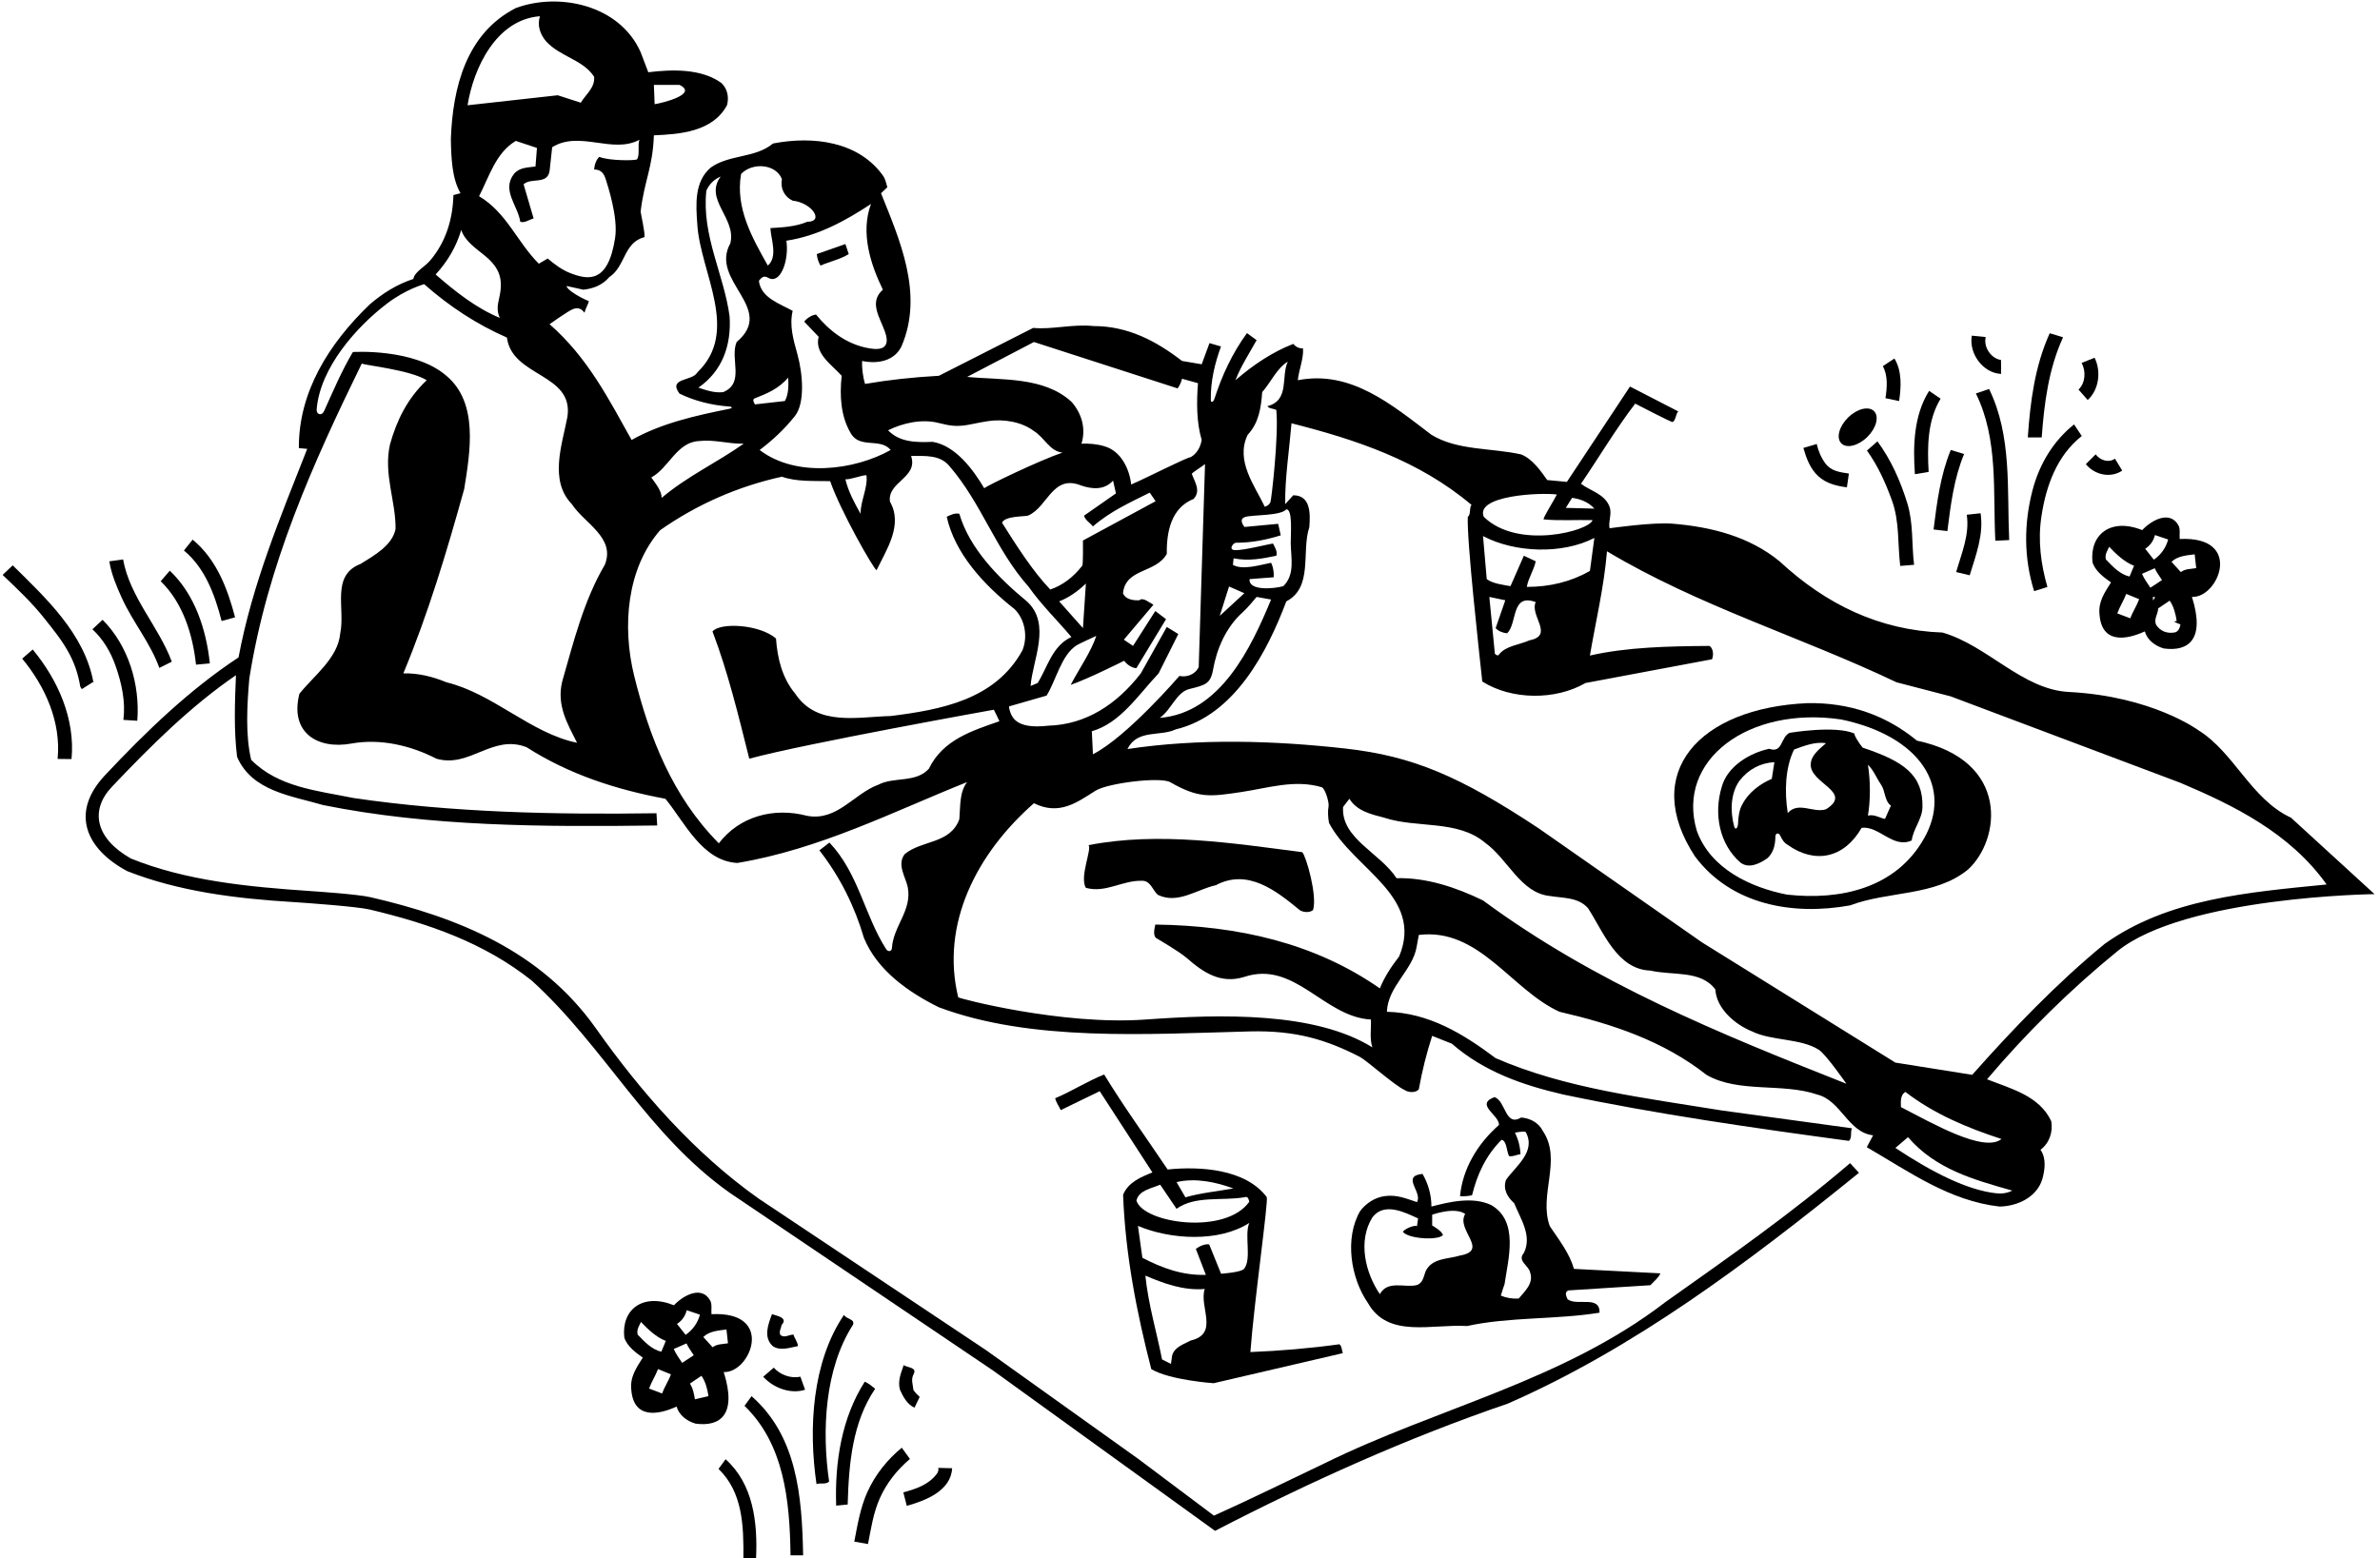<?xml version="1.0" encoding="UTF-8"?>
<svg xmlns="http://www.w3.org/2000/svg" xmlns:xlink="http://www.w3.org/1999/xlink" width="513pt" height="336pt" viewBox="0 0 513 336" version="1.1">
<g id="surface1">
<path style=" stroke:none;fill-rule:nonzero;fill:rgb(0%,0%,0%);fill-opacity:1;" d="M 34.344 144.004 L 37.031 142.66 C 34.176 135.023 28.031 128.828 26.531 120.617 L 23.562 121.023 C 24.012 123.773 25.082 126.336 26.238 128.879 C 28.625 134.148 32.406 138.586 34.344 144.004 "/>
<path style=" stroke:none;fill-rule:nonzero;fill:rgb(0%,0%,0%);fill-opacity:1;" d="M 24.906 143.555 C 26.23 147.316 27.094 151.254 26.594 155.211 L 29.594 155.398 C 30.207 147.609 27.699 139.234 22.113 133.629 L 19.918 135.672 C 22.238 137.828 23.855 140.555 24.906 143.555 "/>
<path style=" stroke:none;fill-rule:nonzero;fill:rgb(0%,0%,0%);fill-opacity:1;" d="M 4.781 142.004 C 9.762 148.016 13.199 155.691 12.418 163.629 L 15.418 163.66 C 16.23 154.992 12.488 146.598 7.051 140.035 L 4.781 142.004 "/>
<path style=" stroke:none;fill-rule:nonzero;fill:rgb(0%,0%,0%);fill-opacity:1;" d="M 2.738 121.891 L 0.562 123.953 C 3.676 126.93 6.738 129.773 9.52 133.273 C 11.426 135.68 13.23 137.859 14.707 140.523 C 16.02 142.867 16.832 145.254 17.281 147.93 C 17.324 148.16 17.512 148.359 17.637 148.578 L 20.117 147.004 C 18.172 136.637 9.945 128.988 2.738 121.891 "/>
<path style=" stroke:none;fill-rule:nonzero;fill:rgb(0%,0%,0%);fill-opacity:1;" d="M 20.168 146.973 L 20.117 147.004 C 20.141 147.129 20.176 147.254 20.199 147.379 C 20.188 147.242 20.176 147.109 20.168 146.973 "/>
<path style=" stroke:none;fill-rule:nonzero;fill:rgb(0%,0%,0%);fill-opacity:1;" d="M 186.395 297.902 C 181.438 305.66 179.914 315.18 180.234 324.621 L 182.715 324.383 C 182.957 315.504 183.758 306.621 188.637 299.422 C 187.914 298.859 187.195 298.223 186.395 297.902 "/>
<path style=" stroke:none;fill-rule:nonzero;fill:rgb(0%,0%,0%);fill-opacity:1;" d="M 194.375 312.129 C 191.25 314.707 188.664 317.918 186.977 321.652 C 185.43 325.082 184.836 328.746 184.141 332.379 L 187.094 332.902 C 187.75 329.551 188.242 326.168 189.656 323.004 C 191.133 319.699 193.398 316.871 196.133 314.559 L 194.375 312.129 "/>
<path style=" stroke:none;fill-rule:nonzero;fill:rgb(0%,0%,0%);fill-opacity:1;" d="M 201.953 317.73 C 200.18 320.129 197.398 321.035 194.711 321.762 L 195.453 324.668 C 199.5 323.543 204.977 321.434 205.227 316.559 L 202.227 316.48 C 202.352 316.918 202.211 317.379 201.953 317.73 "/>
<path style=" stroke:none;fill-rule:nonzero;fill:rgb(0%,0%,0%);fill-opacity:1;" d="M 183.836 285.66 C 184.395 284.383 182.477 284.461 181.914 283.504 C 175.035 293.66 174.234 307.98 175.996 319.98 C 176.797 319.66 177.996 320.141 178.715 319.422 C 177.113 308.539 177.758 295.102 183.836 285.66 "/>
<path style=" stroke:none;fill-rule:nonzero;fill:rgb(0%,0%,0%);fill-opacity:1;" d="M 194.797 294.301 C 194.234 295.98 193.438 297.742 193.996 299.66 C 194.637 301.102 195.516 302.781 197.113 303.504 L 198.234 301.18 C 197.758 300.703 197.195 300.223 196.875 299.66 C 196.797 298.539 196.316 297.504 196.875 296.383 C 197.836 294.703 195.516 294.941 194.797 294.301 "/>
<path style=" stroke:none;fill-rule:nonzero;fill:rgb(0%,0%,0%);fill-opacity:1;" d="M 161.996 301.023 L 160.477 303.102 C 168.957 311.344 170.234 323.262 170.395 335.344 L 173.113 335.344 C 172.875 322.461 171.758 309.582 161.996 301.023 "/>
<path style=" stroke:none;fill-rule:nonzero;fill:rgb(0%,0%,0%);fill-opacity:1;" d="M 166.395 283.344 C 165.598 285.504 164.477 288.301 166.555 290.223 C 168.156 291.344 170.316 290.539 171.996 290.223 C 171.914 289.262 171.273 288.621 171.035 287.742 C 170.074 287.742 168.957 288.621 168.156 287.742 C 167.914 286.941 168.395 286.301 168.477 285.66 C 169.996 284.062 167.273 283.66 166.395 283.344 "/>
<path style=" stroke:none;fill-rule:nonzero;fill:rgb(0%,0%,0%);fill-opacity:1;" d="M 156.395 314.621 L 154.875 316.703 C 160.074 321.742 160.316 328.863 160.234 336.141 L 162.957 336.141 C 163.355 328.141 162.316 319.902 156.395 314.621 "/>
<path style=" stroke:none;fill-rule:nonzero;fill:rgb(0%,0%,0%);fill-opacity:1;" d="M 155.996 295.82 C 161.727 296.121 167.223 282.648 153.355 283.344 C 153.273 282.383 153.516 281.262 153.113 280.461 C 151.273 277.023 147.195 279.344 145.273 281.422 C 138.445 278.688 133.945 282.402 134.555 288.301 C 135.035 290.141 137.035 291.66 138.555 292.703 C 137.195 294.859 135.758 296.859 136.074 299.66 C 136.574 305.902 141.75 305.148 145.836 303.262 C 146.395 305.18 148.074 306.383 149.914 306.941 C 155.223 307.664 158.91 305.043 155.996 295.82 Z M 148.023 282.488 L 150.867 283.449 C 150.398 285.23 149.297 286.762 147.781 287.801 L 145.922 285.441 C 146.992 284.77 147.727 283.715 148.023 282.488 Z M 137.438 287.742 C 137.195 286.621 137.758 285.902 138.156 285.023 C 139.598 286.539 141.516 288.383 143.516 289.102 L 142.555 291.422 C 140.555 291.023 138.875 289.262 137.438 287.742 Z M 142.711 300.441 L 139.906 299.379 C 140.43 297.918 141.289 296.621 141.836 295.176 L 144.617 296.316 C 144.102 297.746 143.227 299.012 142.711 300.441 Z M 145.227 290.848 L 147.977 289.645 C 148.383 290.566 149.008 291.355 149.539 292.199 L 147.031 293.84 C 146.391 292.863 145.695 291.926 145.227 290.848 Z M 149.789 301.699 C 149.578 300.535 149.391 299.324 148.711 298.309 L 151.195 296.629 C 152.102 297.926 152.461 299.473 152.711 301.004 Z M 151.594 288.262 C 152.953 286.965 154.859 286.879 156.586 286.645 L 156.914 289.621 C 155.812 289.816 154.492 289.746 153.609 290.48 L 151.594 288.262 "/>
<path style=" stroke:none;fill-rule:nonzero;fill:rgb(0%,0%,0%);fill-opacity:1;" d="M 166.789 294.871 L 164.508 296.824 C 166.656 299.223 170.375 300.645 173.531 299.637 L 172.516 296.809 C 170.531 297.285 168.109 296.418 166.789 294.871 "/>
<path style=" stroke:none;fill-rule:nonzero;fill:rgb(0%,0%,0%);fill-opacity:1;" d="M 444.688 72.723 L 441.812 71.848 C 438.605 78.891 437.605 86.672 437.086 94.316 L 440.086 94.316 C 440.613 86.961 441.574 79.484 444.688 72.723 "/>
<path style=" stroke:none;fill-rule:nonzero;fill:rgb(0%,0%,0%);fill-opacity:1;" d="M 451.023 121.172 C 451.504 123.012 453.504 124.531 455.023 125.57 C 453.664 127.73 452.227 129.73 452.547 132.531 C 453.043 138.773 458.219 138.02 462.305 136.133 C 462.863 138.051 464.547 139.254 466.387 139.812 C 471.691 140.535 475.379 137.914 472.465 128.691 C 478.195 128.992 483.691 115.52 469.824 116.211 C 469.746 115.254 469.984 114.133 469.586 113.332 C 467.746 109.891 463.664 112.211 461.746 114.293 C 454.914 111.559 450.414 115.273 451.023 121.172 Z M 464.059 129.422 L 464.059 128.699 L 464.461 128.699 C 464.539 129.02 464.219 129.18 464.059 129.422 Z M 473.055 119.516 L 473.383 122.492 C 472.281 122.688 470.961 122.617 470.078 123.352 L 468.062 121.133 C 469.422 119.836 471.328 119.75 473.055 119.516 Z M 469.18 133.875 L 468.602 134.012 C 469.051 134.266 469.512 134.477 469.98 134.617 C 469.898 135.34 469.5 136.301 468.621 136.379 C 467.02 136.617 465.66 136.059 464.781 134.777 C 464.141 133.5 465.18 132.379 465.18 131.18 L 467.664 129.5 C 468.57 130.797 468.93 132.344 469.18 133.875 Z M 464.492 115.359 L 467.336 116.32 C 466.867 118.102 465.766 119.633 464.25 120.672 L 462.391 118.312 C 463.461 117.641 464.195 116.586 464.492 115.359 Z M 464.445 122.516 C 464.852 123.438 465.477 124.227 466.008 125.07 L 463.5 126.711 C 462.859 125.734 462.164 124.797 461.695 123.719 Z M 459.18 133.312 L 456.375 132.25 C 456.898 130.789 457.758 129.492 458.305 128.047 L 461.086 129.188 C 460.57 130.617 459.695 131.883 459.18 133.312 Z M 459.023 124.293 C 457.023 123.891 455.348 122.133 453.906 120.609 C 453.664 119.492 454.227 118.77 454.625 117.891 C 456.066 119.41 457.984 121.254 459.984 121.973 L 459.023 124.293 "/>
<path style=" stroke:none;fill-rule:nonzero;fill:rgb(0%,0%,0%);fill-opacity:1;" d="M 451.711 97.961 L 449.594 100.078 C 451.469 102.379 454.914 103.172 457.438 101.461 L 455.875 98.898 C 454.461 99.867 452.688 99.234 451.711 97.961 "/>
<path style=" stroke:none;fill-rule:nonzero;fill:rgb(0%,0%,0%);fill-opacity:1;" d="M 450 86.242 C 452.438 84.016 452.938 80.055 451.48 77.129 L 448.688 78.242 C 449.637 80.035 449.539 82.555 448.012 83.992 L 450 86.242 "/>
<path style=" stroke:none;fill-rule:nonzero;fill:rgb(0%,0%,0%);fill-opacity:1;" d="M 441.312 126.555 C 439.906 121.648 439.23 116.586 440.012 111.41 C 441.012 104.711 443.375 98.223 448.719 94.004 L 447.051 91.504 C 442.613 95.066 439.625 99.953 438.125 105.617 C 436.199 112.953 436.23 120.367 438.449 127.453 L 441.312 126.555 "/>
<path style=" stroke:none;fill-rule:nonzero;fill:rgb(0%,0%,0%);fill-opacity:1;" d="M 402.48 94.223 C 404.434 92.305 405.09 89.812 403.949 88.652 C 402.809 87.488 400.305 88.102 398.352 90.016 C 396.402 91.93 395.746 94.426 396.887 95.586 C 398.023 96.746 400.531 96.137 402.48 94.223 "/>
<path style=" stroke:none;fill-rule:nonzero;fill:rgb(0%,0%,0%);fill-opacity:1;" d="M 406.406 85.848 L 409.344 86.473 C 409.801 83.441 409.988 80.004 408.336 77.297 L 405.836 78.941 C 406.969 81.023 406.75 83.586 406.406 85.848 "/>
<path style=" stroke:none;fill-rule:nonzero;fill:rgb(0%,0%,0%);fill-opacity:1;" d="M 45.23 143.023 C 44.469 135.785 42.012 128.148 36.594 123.047 L 34.637 125.316 C 39.426 129.953 41.551 136.816 42.25 143.305 L 45.23 143.023 "/>
<path style=" stroke:none;fill-rule:nonzero;fill:rgb(0%,0%,0%);fill-opacity:1;" d="M 47.77 133.898 L 50.668 133.098 C 49.051 126.898 46.625 120.523 41.52 116.348 L 39.645 118.691 C 44.25 122.504 46.312 128.305 47.77 133.898 "/>
<path style=" stroke:none;fill-rule:nonzero;fill:rgb(0%,0%,0%);fill-opacity:1;" d="M 415.711 101.742 C 415.414 96.41 415.426 90.672 418.289 85.961 L 415.812 84.273 C 412.48 89.586 412.324 96.16 412.75 102.242 L 415.711 101.742 "/>
<path style=" stroke:none;fill-rule:nonzero;fill:rgb(0%,0%,0%);fill-opacity:1;" d="M 398.094 105.066 L 398.52 102.098 C 396.699 101.828 394.73 101.617 393.48 99.953 C 392.512 98.648 391.938 97.234 391.586 95.723 L 388.711 96.578 C 389.344 98.785 390.164 101.047 391.926 102.672 C 393.645 104.254 395.875 104.785 398.094 105.066 "/>
<path style=" stroke:none;fill-rule:nonzero;fill:rgb(0%,0%,0%);fill-opacity:1;" d="M 425.895 84.836 C 430.77 94.711 429.551 105.941 430.086 116.586 L 433.074 116.441 C 432.574 105.516 433.699 94.004 428.738 83.867 L 425.895 84.836 "/>
<path style=" stroke:none;fill-rule:nonzero;fill:rgb(0%,0%,0%);fill-opacity:1;" d="M 431.336 80.617 L 431.312 77.617 C 429.145 77.285 427.5 74.828 428.012 72.672 L 425.02 72.367 C 424.336 76.18 427.387 80.441 431.336 80.617 "/>
<path style=" stroke:none;fill-rule:nonzero;fill:rgb(0%,0%,0%);fill-opacity:1;" d="M 421.645 123.336 L 424.562 124.035 C 425.887 119.711 427.613 115.273 426.906 110.66 L 423.926 110.984 C 424.574 115.254 422.801 119.316 421.645 123.336 "/>
<path style=" stroke:none;fill-rule:nonzero;fill:rgb(0%,0%,0%);fill-opacity:1;" d="M 419.75 114.504 C 420.461 108.867 421.156 103.172 423.355 97.891 L 420.48 97.016 C 418.238 102.473 417.5 108.348 416.77 114.16 L 419.75 114.504 "/>
<path style=" stroke:none;fill-rule:nonzero;fill:rgb(0%,0%,0%);fill-opacity:1;" d="M 407.789 107.867 C 409.469 112.453 409.012 117.297 409.586 122.016 L 412.574 121.773 C 412.02 117.348 412.461 112.848 411.105 108.473 C 409.625 103.68 407.613 99.16 404.676 95.16 L 402.414 97.141 C 404.762 100.41 406.414 104.066 407.789 107.867 "/>
<path style=" stroke:none;fill-rule:nonzero;fill:rgb(0%,0%,0%);fill-opacity:1;" d="M 401.504 161.203 C 400.785 160.402 399.504 158.324 399.742 158.164 C 395.586 156.324 385.742 158.004 385.742 158.004 C 383.742 158.965 384.305 162.484 381.344 161.441 C 377.184 162.324 372.305 165.203 371.105 169.684 C 369.344 175.523 370.621 182.082 375.184 186.004 C 377.023 187.363 379.344 186.164 380.945 185.043 C 382.258 183.891 382.676 182.102 382.676 180.395 C 382.676 179.609 383.387 179.434 383.73 180.18 C 384.07 180.914 384.473 181.648 385.344 182.164 C 391.172 186.324 397.504 185.066 401.266 178.484 C 405.023 178.004 408.062 183.043 412.062 181.203 C 412.395 178.688 414.312 176.613 414.379 174.066 C 414.559 167.02 410.266 164.121 401.504 161.203 Z M 381.902 167.922 C 379.422 168.965 376.863 170.883 375.586 173.363 C 374.898 174.504 374.684 176.086 374.625 177.547 C 374.578 178.648 374.031 179 373.812 178.23 C 372.895 174.969 373.004 171.043 374.945 168.324 C 376.863 165.844 379.504 164.484 382.465 164.324 Z M 393.586 174.484 C 390.863 175.363 387.664 172.723 385.344 175.281 C 384.621 170.723 384.785 165.523 386.703 161.602 C 388.703 160.883 391.184 159.844 393.586 160.242 C 392.227 161.441 390.383 162.805 390.305 164.723 C 389.984 168.883 399.586 170.723 393.586 174.484 Z M 406.305 176.562 C 405.023 176.324 404.062 175.523 402.621 175.844 C 403.184 172.645 403.184 168.324 402.621 164.883 C 403.824 166.004 404.445 167.707 405.488 169.23 C 406.367 170.508 406.227 172.805 407.586 173.684 L 406.305 176.562 "/>
<path style=" stroke:none;fill-rule:nonzero;fill:rgb(0%,0%,0%);fill-opacity:1;" d="M 234.621 182.219 C 235.422 183.02 232.621 189.102 234.059 191.422 C 238.379 192.617 241.898 189.738 246.301 189.898 C 248.059 189.98 248.461 191.98 249.578 192.938 C 253.898 195.02 257.98 191.738 262.059 190.859 C 268.938 187.18 275.102 192.059 280.141 196.219 C 280.859 196.699 282.219 196.859 283.02 196.219 C 283.98 193.18 281.578 184.699 280.699 183.738 C 265.898 181.82 249.738 179.262 234.621 182.219 "/>
<path style=" stroke:none;fill-rule:nonzero;fill:rgb(0%,0%,0%);fill-opacity:1;" d="M 413.184 159.684 C 406.465 154.164 398.621 151.441 389.586 151.602 C 366.215 152.633 353.574 166.676 365.344 184.645 C 373.184 195.121 386.465 197.441 398.785 195.203 C 407.023 192.082 417.023 193.281 424.145 187.523 C 431.242 181.121 433.355 163.953 413.184 159.684 Z M 414.703 180.805 C 408.621 191.523 396.703 194.164 385.184 192.883 C 377.422 191.363 368.703 187.363 365.742 179.121 C 361.195 163.863 376.922 152.168 396.863 155.121 C 414.035 158.727 420.961 169.855 414.703 180.805 "/>
<path style=" stroke:none;fill-rule:nonzero;fill:rgb(0%,0%,0%);fill-opacity:1;" d="M 242.078 257.586 C 242.559 270.547 245.039 283.105 248.156 295.188 C 252.156 297.586 261.598 298.227 261.598 298.227 L 289.438 291.746 C 289.199 291.105 289.277 290.305 288.719 289.828 C 282.398 290.707 275.758 291.266 269.516 291.508 C 270.316 280.707 273.441 258.898 273.039 258.098 C 268.48 252.02 258.637 251.426 251.676 252.148 C 247.117 245.348 242.238 238.625 237.996 231.664 C 234.398 233.105 231.039 235.266 227.438 236.785 C 227.676 237.746 228.238 238.465 228.637 239.348 L 237.039 235.266 L 248.398 252.785 C 245.996 253.746 243.199 254.867 242.078 257.586 Z M 256.637 289.027 C 255.199 289.828 253.117 290.387 252.637 292.305 L 252.398 294.066 L 250.477 293.105 C 249.277 287.027 247.516 281.266 246.879 275.027 C 250.797 276.707 255.117 278.305 259.676 277.906 C 258.398 281.746 262.879 287.586 256.637 289.027 Z M 268.16 273.562 C 267.551 274.336 263.199 274.625 263.199 274.625 L 260.637 268.305 C 259.758 268.148 258.637 268.625 257.758 269.266 L 259.918 274.867 C 254.797 275.027 250.398 273.348 246.238 271.188 L 245.277 264.305 C 252.238 267.266 262.719 267.906 269.277 263.668 C 268.16 266.312 269.852 271.422 268.16 273.562 Z M 265.84 256.227 C 262.398 256.867 258.797 257.188 255.516 258.148 L 253.598 254.867 C 257.758 253.906 262.078 254.867 265.84 256.227 Z M 250.078 255.426 L 253.598 260.625 C 257.598 257.746 263.277 258.945 268.156 258.148 C 269.039 257.828 269.117 258.547 269.277 259.105 C 264.164 266.344 246.492 263.777 244.957 258.867 C 245.438 256.625 248.238 256.227 250.078 255.426 "/>
<path style=" stroke:none;fill-rule:nonzero;fill:rgb(0%,0%,0%);fill-opacity:1;" d="M 456.379 205.102 C 470.914 193.285 511.82 192.777 511.82 192.777 L 493.82 176.301 C 485.18 172.301 481.578 162.219 473.82 157.422 C 473.82 157.422 463.914 150.117 445.941 149.191 C 435.875 148.676 428.438 139.184 418.699 136.379 C 405.102 135.898 393.578 130.301 383.578 121.02 C 377.074 115.688 368.902 113.59 360.434 112.902 C 356.191 112.559 346.938 113.898 346.938 113.898 C 346.621 112.461 347.5 110.777 346.938 109.262 C 345.898 106.461 342.699 105.82 340.781 104.301 C 344.699 98.539 348.301 92.461 352.461 87.02 C 352.461 87.02 360.301 91.102 360.523 90.992 C 361.199 90.68 361.199 89.238 361.738 88.699 L 351.34 83.34 L 337.738 103.898 L 333.5 103.5 C 332.141 101.578 330.301 98.938 327.898 97.98 C 321.5 96.539 314.141 97.18 308.539 93.738 C 299.98 87.262 291.18 79.738 279.738 81.98 C 279.98 79.66 281.02 77.34 280.859 75.102 C 279.98 75.18 279.18 74.699 278.781 74.141 C 274.219 75.898 269.98 78.777 266.301 81.98 C 267.422 79.02 269.262 76.219 270.859 73.34 L 268.781 71.82 C 265.555 76.234 263.375 81.02 261.754 86.012 C 261.523 86.719 261 86.898 260.988 86.285 C 260.902 82.227 261.859 78.312 263.18 74.699 L 260.699 73.98 L 259.02 78.539 L 254.781 77.82 C 249.18 73.5 243.102 70.301 235.738 70.301 C 231.18 69.82 226.781 71.102 222.699 70.699 L 202.379 81.02 C 196.699 81.34 191.578 81.898 186.461 82.777 C 185.98 81.262 185.738 79.102 185.82 77.82 C 185.82 77.82 191.945 79.406 194.301 74.699 C 199.18 63.422 193.898 51.66 189.898 41.66 L 191.262 40.379 C 191.02 39.578 190.859 38.699 190.461 38.059 C 185.18 30.461 175.262 29.262 166.621 30.938 C 162.781 34.141 157.18 33.262 153.18 36.141 C 149.66 39.18 149.98 43.98 150.301 48.379 C 150.941 58.777 159.578 71.422 150.301 80.301 C 149.262 82.219 143.898 81.422 146.461 84.859 C 149.688 86.438 153.332 87.371 157.234 87.652 C 157.879 87.699 157.895 87.996 157.254 88.129 C 149.891 89.613 142.539 91.254 136.141 94.859 C 131.262 86.141 126.699 77.102 118.461 69.898 C 118.461 69.898 122.5 67.008 123.527 66.633 C 124.379 66.32 125.219 66.371 125.98 67.422 C 126.219 66.539 126.75 65.617 126.941 64.938 C 124.914 64.117 122.059 62.379 122.141 61.66 L 125.738 62.461 C 127.898 62.219 129.82 61.5 131.34 59.738 C 134.859 57.422 134.355 52.32 138.914 51.117 C 139.078 50.238 138.164 46.34 138.086 45.617 C 138.883 38.898 140.699 36.141 140.941 29.18 C 146.461 28.938 153.578 28.461 156.699 22.699 C 157.18 20.938 156.781 19.102 155.5 17.898 C 151.18 14.777 144.941 14.938 139.738 15.578 L 138.059 11.18 C 133.5 1.02 120.461 -1.699 111.18 1.738 C 100.539 7.18 97.582 18.777 97.18 29.98 C 97.262 34.141 97.418 38.461 99.262 41.66 L 97.738 42.059 C 97.582 47.262 96.141 51.98 92.941 55.898 C 91.738 57.5 89.34 58.539 89.102 60.141 C 85.66 61.262 82.539 63.18 79.66 65.66 C 70.859 74.141 64.336 84.539 64.418 96.617 L 66.219 96.777 C 60.461 111.422 54.379 125.898 51.418 141.738 C 40.906 148.656 31.531 157.664 22.621 167.16 C 14.965 175.32 18.656 183.145 27.422 187.82 C 38.551 192.203 50.82 193.746 63.414 194.504 C 65.754 194.645 77.02 195.457 79.715 196.102 C 92.223 199.082 104.285 203.191 114.621 211.422 C 130.379 225.738 139.578 244.699 157.422 257.262 L 214.059 295.5 L 261.898 330.059 C 282.301 319.5 303.262 310.059 325.02 302.617 C 352.219 290.699 376.699 272.301 400.699 252.859 L 398.781 250.781 C 385.98 261.738 372.461 271.18 359.02 280.699 C 336.781 297.82 309.82 303.5 285.5 315.5 C 277.578 319.262 269.5 323.262 261.66 326.781 L 245.34 314.539 L 212.539 291.098 L 163.578 258.461 C 149.66 248.617 138.059 235.34 128.461 221.738 C 116.508 204.855 98.465 197.746 79.879 193.445 C 77.066 192.793 68.23 192.211 66.918 192.117 C 53.445 191.203 40.102 189.91 28.219 185.102 C 20.48 180.719 19.383 174.641 24.109 169.652 C 32.539 160.754 41.195 152.188 50.859 145.578 C 50.621 151.34 50.379 157.34 51.102 163.18 C 54.301 170.617 62.859 171.578 69.66 173.578 C 92.621 178.219 116.941 178.301 141.66 177.98 L 141.5 175.34 C 119.34 175.66 97.418 175.18 76.219 172.059 C 68.379 170.461 59.98 169.738 54.141 163.82 C 52.859 158.461 53.262 151.898 53.738 146.301 C 57.582 121.898 67.418 99.98 77.98 78.379 C 78.699 78.777 88.379 79.738 91.98 81.98 C 87.738 85.98 85.5 90.699 84.059 95.82 C 82.621 102.219 85.34 108.059 85.262 114.059 C 84.539 117.66 80.539 119.82 77.738 121.578 C 71.262 124.059 74.461 131.18 73.34 136.539 C 72.859 141.898 67.66 145.66 64.539 149.578 C 62.402 157.949 68.441 161.641 75.727 160.316 C 82.016 159.172 88.605 160.754 94.059 163.578 C 101.262 165.66 106.141 158.219 113.5 161.102 C 122.621 166.938 132.699 170.219 143.422 172.219 C 147.578 177.262 151.34 185.66 158.941 186.059 C 176.699 183.102 192.461 175.02 208.461 168.617 C 206.781 170.777 207.02 173.82 206.781 176.617 C 204.859 181.98 198.699 181.102 195.02 184.141 C 193.262 186.379 195.18 189.02 195.66 191.262 C 196.641 196.301 192.535 199.625 192.246 204.449 C 192.203 205.141 191.422 205.301 190.988 204.617 C 186.281 197.211 185.082 188.328 178.781 181.66 L 176.621 183.34 C 181.102 189.102 184.219 195.422 186.219 202.219 C 189.102 209.262 195.898 213.98 202.379 217.18 C 222.301 224.617 247.02 222.961 269.34 222.379 C 279.414 222.117 285.977 224.219 293.117 227.875 C 294.523 228.594 300.621 234.059 302.781 235.02 C 303.578 235.578 305.18 235.66 305.82 234.859 C 306.539 230.859 307.5 227.02 308.699 223.34 L 312.938 225.02 C 319.898 231.102 328.301 233.98 336.938 235.98 C 357.102 240.219 377.82 243.18 398.539 245.98 C 399.262 245.262 398.781 244.141 399.18 243.262 L 371.102 239.418 C 354.461 236.699 337.422 234.699 322.379 228.141 C 315.34 222.859 307.98 218.379 298.938 218.141 C 299.148 212.68 304.441 209.242 305.336 204.23 C 305.465 203.516 305.82 201.578 305.82 201.578 C 318.859 199.98 325.738 213.422 336.141 218.141 C 347.5 220.777 358.461 224.379 367.82 231.738 C 374.699 235.738 384.219 233.422 391.66 235.98 C 396.859 237.262 398.301 244.141 403.738 244.781 L 402.379 247.34 C 411.5 252.617 420.219 258.941 431.02 260.141 C 434.859 260.059 439.02 258.141 440.219 254.219 C 440.781 252.141 441.102 249.738 439.82 247.898 C 441.738 246.461 442.539 244.059 442.141 241.738 C 439.578 236.219 433.34 234.699 428.301 232.699 C 436.699 222.777 446.332 213.266 456.379 205.102 Z M 146.461 18.301 C 150.586 20.285 142.781 22.219 141.102 22.461 L 140.941 18.301 Z M 338.859 107.34 C 340.699 107.578 342.461 108.301 343.66 109.66 L 337.5 109.5 Z M 324.859 136.539 C 327.102 134.379 325.66 127.82 331.02 129.82 C 329.66 132.699 335.102 137.02 329.66 138.059 C 327.492 139.047 324.516 139.223 323.078 141.156 C 322.762 141.578 322.211 140.938 322.211 140.938 L 321.02 128.699 L 324.461 129.422 L 322.379 135.422 C 322.938 136.059 323.898 136.461 324.859 136.539 Z M 329.102 126.539 C 329.422 124.617 330.621 122.938 331.02 121.02 L 328.461 119.82 L 325.578 126.379 C 323.82 126.059 321.738 125.82 320.461 124.859 L 319.66 115.578 C 326.461 119.18 336.699 119.578 343.66 115.98 L 342.699 123.102 C 338.621 125.422 334.059 126.539 329.102 126.539 Z M 335.578 106.617 C 334.859 108.059 332.699 111.422 332.699 111.98 C 335.898 112.301 339.738 112.059 343.262 112.141 C 342.641 114.465 327.129 118.613 319.82 111.422 C 317.938 106.824 331.973 106.145 335.578 106.617 Z M 268.938 93.738 C 271.34 91.18 271.82 87.898 272.059 84.539 C 273.98 82.379 275.18 79.422 277.578 77.98 C 276.059 81.18 278.059 86.301 273.18 87.578 C 273.578 88.141 274.461 88.059 275.102 88.379 C 275.66 93.898 274.039 107.82 273.84 108.27 C 273.641 108.719 273.262 109.059 272.621 109.262 C 270.461 104.699 266.219 99.34 268.938 93.738 Z M 266.414 117.016 C 269.844 117.031 273.008 116.367 276.059 115.422 C 275.898 114.539 275.66 113.738 275.5 112.938 L 268.25 113.617 C 268.25 113.617 266.785 111.941 268.414 111.453 C 270.047 110.961 275.98 111.258 277.262 109.82 C 278.699 109.738 278.18 115.457 278.211 117.117 C 278.266 120.398 279.168 123.832 276.621 126.379 C 274.586 126.953 269.086 127.453 269.34 124.859 L 274.539 124.461 C 274.621 123.5 274.461 122.301 273.98 121.34 C 271.5 121.82 267.828 122.984 265.75 121.785 L 265.898 120.379 C 269.102 121.02 272.059 120.461 275.102 119.82 C 275.422 118.938 274.781 117.98 274.379 117.18 C 272.863 117.441 268.137 118.652 266.25 118.617 C 264.656 118.59 265.801 117.012 266.414 117.016 Z M 264.914 126.453 L 268.219 127.898 L 262.914 132.785 Z M 261.461 144.43 C 262.266 139.883 264.242 135.219 267.922 131.953 C 268.906 131.078 270.859 128.699 270.859 128.699 L 273.98 129.262 C 269.738 139.5 263.102 153.738 249.98 154.777 C 252.5 153.027 253.551 149.258 256.348 148.559 C 259.711 147.715 260.914 147.5 261.461 144.43 Z M 259.738 100.059 L 258.379 143.82 C 257.578 145.5 255.738 146.059 254.219 145.738 C 254.219 145.738 242.859 158.938 235.578 162.617 L 235.34 157.66 C 241.5 155.898 245.34 149.82 249.738 145.18 L 253.98 136.699 L 251.5 135.18 L 245.898 145.18 C 240.699 151.898 234.059 156.219 225.98 156.461 C 218.75 157.285 217.98 154.539 217.5 152.617 L 217.5 152.301 L 225.578 149.98 C 227.555 146.918 228.73 141.203 232.086 139.117 C 232.672 138.754 236.301 137.102 236.301 137.102 C 235.18 140.539 232.621 144.141 230.781 147.66 C 234.699 146.301 242.301 142.461 242.301 142.461 C 242.859 143.262 244.059 144.059 244.941 144.059 L 251.34 133.5 L 249.02 131.738 L 244.219 139.262 L 242.242 137.918 L 248.621 130.379 C 247.66 129.898 246.379 128.699 245.578 129.422 C 244.141 129.5 242.539 129.18 242.059 127.898 C 242.621 122.461 249.102 123.66 251.5 119.422 C 251.422 114.617 252.461 109.5 257.262 107.578 C 258.906 105.859 257.539 103.949 256.895 102.191 C 256.816 101.984 259.078 100.602 259.738 100.059 Z M 235.578 113.5 C 239.34 110.219 243.66 108.301 247.82 106.219 L 249.09 108.062 L 233.422 116.539 C 233.422 116.539 233.5 121.98 233.262 121.98 C 231.422 124.379 229.02 126.219 226.379 127.102 C 222.621 123.18 219.102 117.66 215.98 112.699 C 216.621 111.18 221.066 111.395 221.602 111.164 C 225.895 109.312 226.844 102.141 233.102 104.699 C 235.262 105.422 237.996 105.777 239.914 103.617 L 240.539 106.379 L 233.66 111.18 C 233.898 112.141 234.941 112.699 235.578 113.5 Z M 234.059 125.82 L 233.422 135.422 L 228.301 129.66 C 230.379 128.859 232.301 127.5 234.059 125.82 Z M 222.859 73.738 L 253.82 83.738 C 254.219 83.262 254.621 82.379 254.781 81.66 L 258.219 82.617 C 257.898 86.699 257.898 91.102 259.02 94.859 C 258.781 96.301 258.059 97.738 256.699 98.539 C 255.422 98.777 247.02 103.102 243.82 104.461 C 243.5 101.34 241.738 97.262 238.059 96.219 C 236.539 95.738 234.621 95.578 233.102 95.66 C 234.141 92.379 233.102 89.02 230.941 86.617 C 225.02 81.18 215.898 81.98 208.461 81.262 Z M 202.391 91.211 C 207.145 92.465 208.129 91.543 212.922 90.805 C 216.363 90.27 220.258 90.961 222.859 92.938 C 225.18 94.379 226.301 97.34 229.02 97.578 C 224.059 99.262 212.941 104.617 212.141 105.262 C 209.738 101.18 205.898 96.059 201.02 95.262 C 197.422 95.422 193.898 95.34 191.422 92.777 C 194.535 91.223 198.707 90.242 202.391 91.211 Z M 190.301 62.461 C 187.258 65.113 189.609 68.344 190.746 71.512 C 192.277 75.793 188.953 75.496 186.426 74.91 C 182.289 73.957 178.75 71.348 175.898 67.82 C 175.102 67.898 174.059 68.461 173.34 69.34 L 176.461 72.617 C 175.5 76.219 179.262 78.617 181.422 81.02 C 180.941 85.422 181.262 89.82 183.34 93.34 C 185.262 96.859 189.738 94.301 191.98 97.02 C 184.141 101.422 171.578 103.02 163.738 97.02 C 166.543 94.918 169.164 92.445 171.328 89.715 C 173.535 86.934 173.062 80.695 171.891 76.422 C 171.039 73.32 170.102 70.262 170.859 67.02 C 168.141 65.5 163.98 64.219 163.578 60.539 C 164.719 58.988 165.285 59.875 166.043 60.094 C 168.5 60.805 170.078 55.73 169.5 51.898 C 176.301 50.859 182.141 47.66 187.738 43.98 C 185.422 50.219 187.66 57.02 190.301 62.461 Z M 185.5 110.777 C 184.141 108.379 182.859 105.98 182.219 103.34 C 183.34 103.422 185.711 102.453 186.75 102.453 C 187.148 105.012 185.422 108.141 185.5 110.777 Z M 162.738 87.188 C 162.738 87.188 161.98 86.16 162.664 85.895 C 165.336 84.852 167.797 83.84 169.898 81.422 C 169.98 83.18 169.98 85.02 169.18 86.461 Z M 159.738 37.5 C 162.219 34.938 167.262 35.34 168.539 38.617 C 168.141 40.617 169.102 42.461 170.859 43.262 C 175.012 43.695 177.766 47.82 173.98 47.82 C 171.578 48.859 168.781 49.02 166.059 49.18 C 166.141 51.5 167.738 55.34 165.5 57.262 C 162.141 51.262 158.461 44.859 159.738 37.5 Z M 155.898 84.539 C 154.059 84.777 152.219 84.141 150.539 83.578 C 155.738 79.98 157.66 74.379 157.262 68.219 C 156.059 59.18 151.211 50.801 152.25 41.117 C 152.809 39.84 153.82 38.699 155.34 38.059 C 151.66 43.02 158.781 47.02 157.422 52.461 C 152.859 60.617 167.422 66.461 158.781 73.738 C 157.262 77.34 160.621 82.539 155.898 84.539 Z M 150.539 95.102 C 154.059 94.699 156.941 95.738 160.301 95.66 C 154.539 99.738 148.219 102.617 142.621 107.34 C 142.621 105.82 141.34 104.301 140.379 102.938 C 144.141 100.938 145.82 95.422 150.539 95.102 Z M 137.82 30.141 C 137.398 31.34 137.969 33.438 137.301 34.348 C 137.078 34.648 131.262 34.699 129.18 33.82 C 128.539 34.379 128.141 35.5 128.059 36.539 C 129.594 36.539 130.207 37.477 130.574 38.672 C 130.973 39.973 133.262 46.809 132.59 51.262 C 131.078 61.289 126.637 60.328 122.883 58.867 C 121.137 58.188 119.547 57.004 118.059 55.738 L 116.141 56.859 C 111.422 52.141 109.262 45.898 103.262 42.301 C 105.422 38.141 106.859 32.938 111.18 30.379 L 115.738 31.898 L 115.422 35.898 C 113.738 36.141 111.98 36.059 110.781 37.5 C 108.059 41.02 111.66 44.379 112.141 47.82 C 113.102 48.141 114.059 47.34 115.02 47.102 L 112.859 39.738 C 114.461 38.219 117.98 39.898 118.461 36.859 L 119.02 31.738 C 124.941 28.059 131.98 33.262 137.82 30.141 Z M 116.379 3.5 C 115.738 5.5 116.461 7.422 117.66 8.859 C 120.781 12.301 125.578 12.777 128.059 16.539 C 128.301 18.859 126.301 20.301 125.18 22.141 L 120.219 20.539 L 100.781 22.699 C 102.059 14.699 106.941 4.219 116.379 3.5 Z M 99.418 49.578 C 100.23 52.016 102.52 53.484 104.531 55.148 C 107.809 57.859 108.516 60.316 107.578 64.34 C 107.262 65.719 107.02 67.059 107.738 68.539 C 102.699 66.461 98.219 62.938 93.902 59.18 C 96.539 56.301 98.379 53.102 99.418 49.578 Z M 130.379 121.738 C 125.82 129.5 123.66 138.301 121.18 146.938 C 119.914 152.117 122.379 156.141 124.379 160.141 C 114.461 158.141 106.379 149.578 96.219 147.102 C 93.34 145.898 90.141 145.102 86.941 145.18 C 92.301 132.301 96.301 118.938 100.059 105.422 C 101.34 97.422 103.18 86.859 96.219 81.02 C 89.301 75.023 76.059 75.898 76.059 75.898 C 73.617 80.016 71.793 84.34 69.844 88.66 C 69.367 89.715 68.164 89.43 68.258 88.258 C 68.973 79.238 76.965 70.352 83.418 65.453 C 87.531 62.328 91.16 61.375 91.418 61.262 C 96.941 66.141 102.859 69.98 109.262 72.777 C 110.379 81.34 123.738 80.461 122.301 89.898 C 121.18 95.82 118.301 103.578 123.262 108.699 C 125.98 112.859 132.699 115.898 130.379 121.738 Z M 200.219 165.738 C 197.422 168.859 192.699 167.422 189.34 169.18 C 184.059 171.102 180.461 177.102 173.98 175.898 C 166.699 173.98 159.34 176.059 154.941 181.82 C 144.941 171.738 139.98 158.938 136.699 145.738 C 134.059 135.02 135.102 122.539 142.301 114.301 C 150.301 108.699 159.102 104.859 168.539 102.777 C 171.66 103.898 175.34 103.66 178.941 103.738 C 181.102 110.059 188.301 122.699 188.941 122.938 C 191.102 118.461 194.699 113.18 191.82 108.141 C 191.262 103.82 197.98 103.02 196.379 98.301 C 199.5 98.301 202.621 98.059 204.621 100.461 C 211.66 108.617 214.539 118.461 221.738 126.539 C 224.379 130.301 227.898 133.738 230.941 137.34 C 226.781 139.262 225.82 143.82 223.66 147.262 L 222.141 147.898 C 222.539 142.379 226.699 134.539 221.34 129.66 C 215.02 124.461 208.941 118.141 206.781 110.777 C 205.898 110.539 204.859 111.02 204.059 111.422 C 205.82 119.262 211.898 125.98 218.699 131.34 C 220.941 133.578 221.578 137.262 220.379 140.219 C 214.539 150.859 202.859 153.02 191.98 154.379 C 184.941 154.539 176.141 156.699 171.422 149.578 C 168.621 146.219 167.578 142.059 167.262 137.66 C 163.75 134.617 155.262 134.141 153.578 136.141 C 156.941 145.02 159.18 154.301 161.5 163.578 C 173.578 160.301 214.219 153.02 214.219 153.02 C 214.621 153.738 215.02 154.699 215.422 155.5 C 209.738 157.5 203.262 159.422 200.219 165.738 Z M 301.578 206.219 C 299.898 208.379 298.379 210.699 297.422 213.102 C 283.422 203.34 266.938 199.578 249.02 199.34 C 248.859 200.219 248.379 201.898 249.422 202.379 C 249.422 202.379 254.219 205.164 255.805 206.555 C 259.348 209.664 263.137 212.223 268.219 210.617 C 279.102 207.02 285.34 219.262 295.5 219.82 C 295.578 221.82 295.18 224.059 295.82 225.82 C 283.414 218.117 263.203 218.648 246.859 219.82 C 228.75 221.117 206.379 215.18 206.539 215.02 C 202.699 199.18 210.539 183.98 222.859 173.18 C 228.34 175.895 232.141 172.996 236.156 170.473 C 238.77 168.828 250.125 167.434 252.254 168.652 C 258.383 172.168 260.855 171.762 267.441 170.785 C 273.391 169.902 279.039 167.988 284.938 169.738 C 285.738 170.219 286.5 173.082 286.371 173.809 C 286.156 174.988 286.262 176.281 286.461 177.422 C 291.66 187.34 307.02 193.18 301.578 206.219 Z M 319.66 194.141 C 313.898 191.34 307.5 189.18 301.02 189.34 C 297.5 183.898 289.02 180.777 289.5 173.98 L 290.859 172.219 C 292.461 174.859 295.578 175.578 298.379 176.301 C 305.34 178.617 314.141 176.699 320.059 181.66 C 325.02 185.18 327.738 192.539 334.059 193.18 C 336.938 193.66 340.219 193.422 342.301 195.82 C 345.578 200.859 348.539 209.02 355.738 209.262 C 360.539 210.379 366.621 209.102 369.738 213.34 C 369.98 217.5 374.059 220.938 377.66 222.379 C 381.867 224.453 388.109 223.828 392.047 226.34 C 393.578 227.312 397.98 233.66 397.98 233.66 C 370.859 222.938 343.82 211.98 319.66 194.141 Z M 430.234 257.273 C 424.008 256.594 416.484 252.754 408.539 247.5 L 411.262 245.18 C 417.262 252.141 425.578 254.379 433.738 256.699 C 432.578 257.297 431.406 257.398 430.234 257.273 Z M 431.422 245.578 C 427.586 248.617 416.461 242.141 409.738 238.699 C 409.738 237.738 409.5 236.141 410.699 235.422 C 416.938 240.219 424.059 243.18 431.422 245.578 Z M 425.102 231.738 L 408.539 229.102 L 366.859 203.18 L 331.578 178.539 C 314.691 167.371 304.523 163.023 290.07 161.398 C 274.645 159.66 258.336 159.18 243.02 161.5 C 245.102 157.18 250.059 158.859 253.422 157.262 C 266.141 154.219 273.18 140.461 277.262 129.66 C 283.102 126.617 280.461 118.938 282.219 113.66 C 282.48 110.52 282.426 106.785 278.75 106.785 L 277.02 108.699 C 276.938 103.18 277.898 97.02 278.379 91.262 C 292.219 94.777 305.82 99.262 317.18 108.859 C 316.621 109.578 317.102 110.938 316.379 111.422 C 316.141 116.539 318.781 140.219 319.5 146.938 C 325.82 150.938 335.262 151.02 341.738 147.262 L 369.02 142.141 C 369.422 141.18 369.262 139.738 368.461 139.262 C 359.66 139.34 350.781 139.5 342.699 141.34 C 343.898 134.219 345.738 126.617 346.379 118.859 C 366.141 130.699 388.141 137.262 408.781 147.102 L 420.461 150.141 L 469.98 168.777 C 481.5 173.66 493.578 179.578 501.5 190.699 C 484.621 192.379 467.34 193.738 453.66 203.5 C 443.5 211.82 433.738 221.98 425.102 231.738 "/>
<path style=" stroke:none;fill-rule:nonzero;fill:rgb(0%,0%,0%);fill-opacity:1;" d="M 338.059 278.219 L 355.738 277.098 C 356.379 276.379 357.5 275.5 357.898 274.539 L 339.262 273.578 C 338.301 270.219 336.059 267.34 334.059 264.379 C 331.578 257.66 336.781 250.059 332.539 243.82 C 331.66 242.059 329.82 241.098 327.898 240.941 C 324.379 243.02 324.621 237.418 322.141 236.539 C 317.82 238.141 323.18 240.379 323.102 242.539 C 318.379 246.699 315.262 252.059 314.699 257.898 C 315.5 257.98 317.27 257.832 317.316 257.637 C 318.379 253.289 320.215 249.188 323.66 245.738 C 324.781 245.98 324.699 248.059 325.262 249.262 C 326.219 249.418 326.859 248.941 327.738 248.859 C 327.66 247.18 327.262 245.66 326.539 244.219 C 326.539 244.219 328.301 243.82 328.859 244.059 C 331.18 248.301 326.699 251.418 324.621 254.379 C 323.898 256.379 324.938 258.141 326.379 259.418 C 327.738 262.781 330.301 266.461 328.461 270.141 C 326.938 271.898 329.578 272.859 329.82 274.379 C 330.621 276.699 328.621 278.461 327.34 279.98 C 325.98 280.059 324.621 279.82 323.5 279.34 C 323.738 278.539 323.98 277.738 324.301 276.859 C 325.102 271.418 327.422 263.262 321.422 259.82 C 317.422 257.898 312.219 259.18 308.539 260.141 C 308.539 257.578 307.82 255.18 306.621 253.098 C 301.898 253.578 306.699 257.02 305.422 259.18 C 303.18 258.461 301.102 257.5 298.379 257.898 C 296.301 258.219 294.461 259.418 293.18 261.098 C 289.738 267.02 291.18 275.66 294.859 280.941 C 299.18 288.617 308.621 285.418 316.219 285.898 C 325.34 283.898 335.5 284.539 344.781 283.02 C 344.859 279.18 339.98 281.66 337.898 280.141 C 337.66 279.578 337.102 278.617 338.059 278.219 Z M 314.699 270.699 C 312.141 271.5 308.781 271.18 307.34 273.98 C 306.859 275.098 306.781 276.699 305.262 277.098 C 302.699 277.66 299.102 275.98 297.422 279.02 C 294.301 274.461 292.621 267.578 295.82 262.461 C 298.379 259.098 302.859 261.418 305.66 262.699 L 305.422 264.379 C 305.102 264.059 302.938 264.781 302.379 265.578 C 303.5 267.098 309.898 267.5 311.02 266.301 C 310.859 265.418 308.699 264.219 308.699 264.219 L 308.699 261.898 C 308.699 261.898 313.586 260.117 315.82 261.738 C 313.738 265.18 321.102 269.578 314.699 270.699 "/>
<path style=" stroke:none;fill-rule:nonzero;fill:rgb(0%,0%,0%);fill-opacity:1;" d="M 176.059 54.777 C 176.141 55.66 176.379 56.461 176.859 57.262 C 178.859 56.379 181.18 55.898 182.941 54.777 L 182.219 52.617 C 180.141 53.34 178.059 54.059 176.059 54.777 "/>
</g>
</svg>
